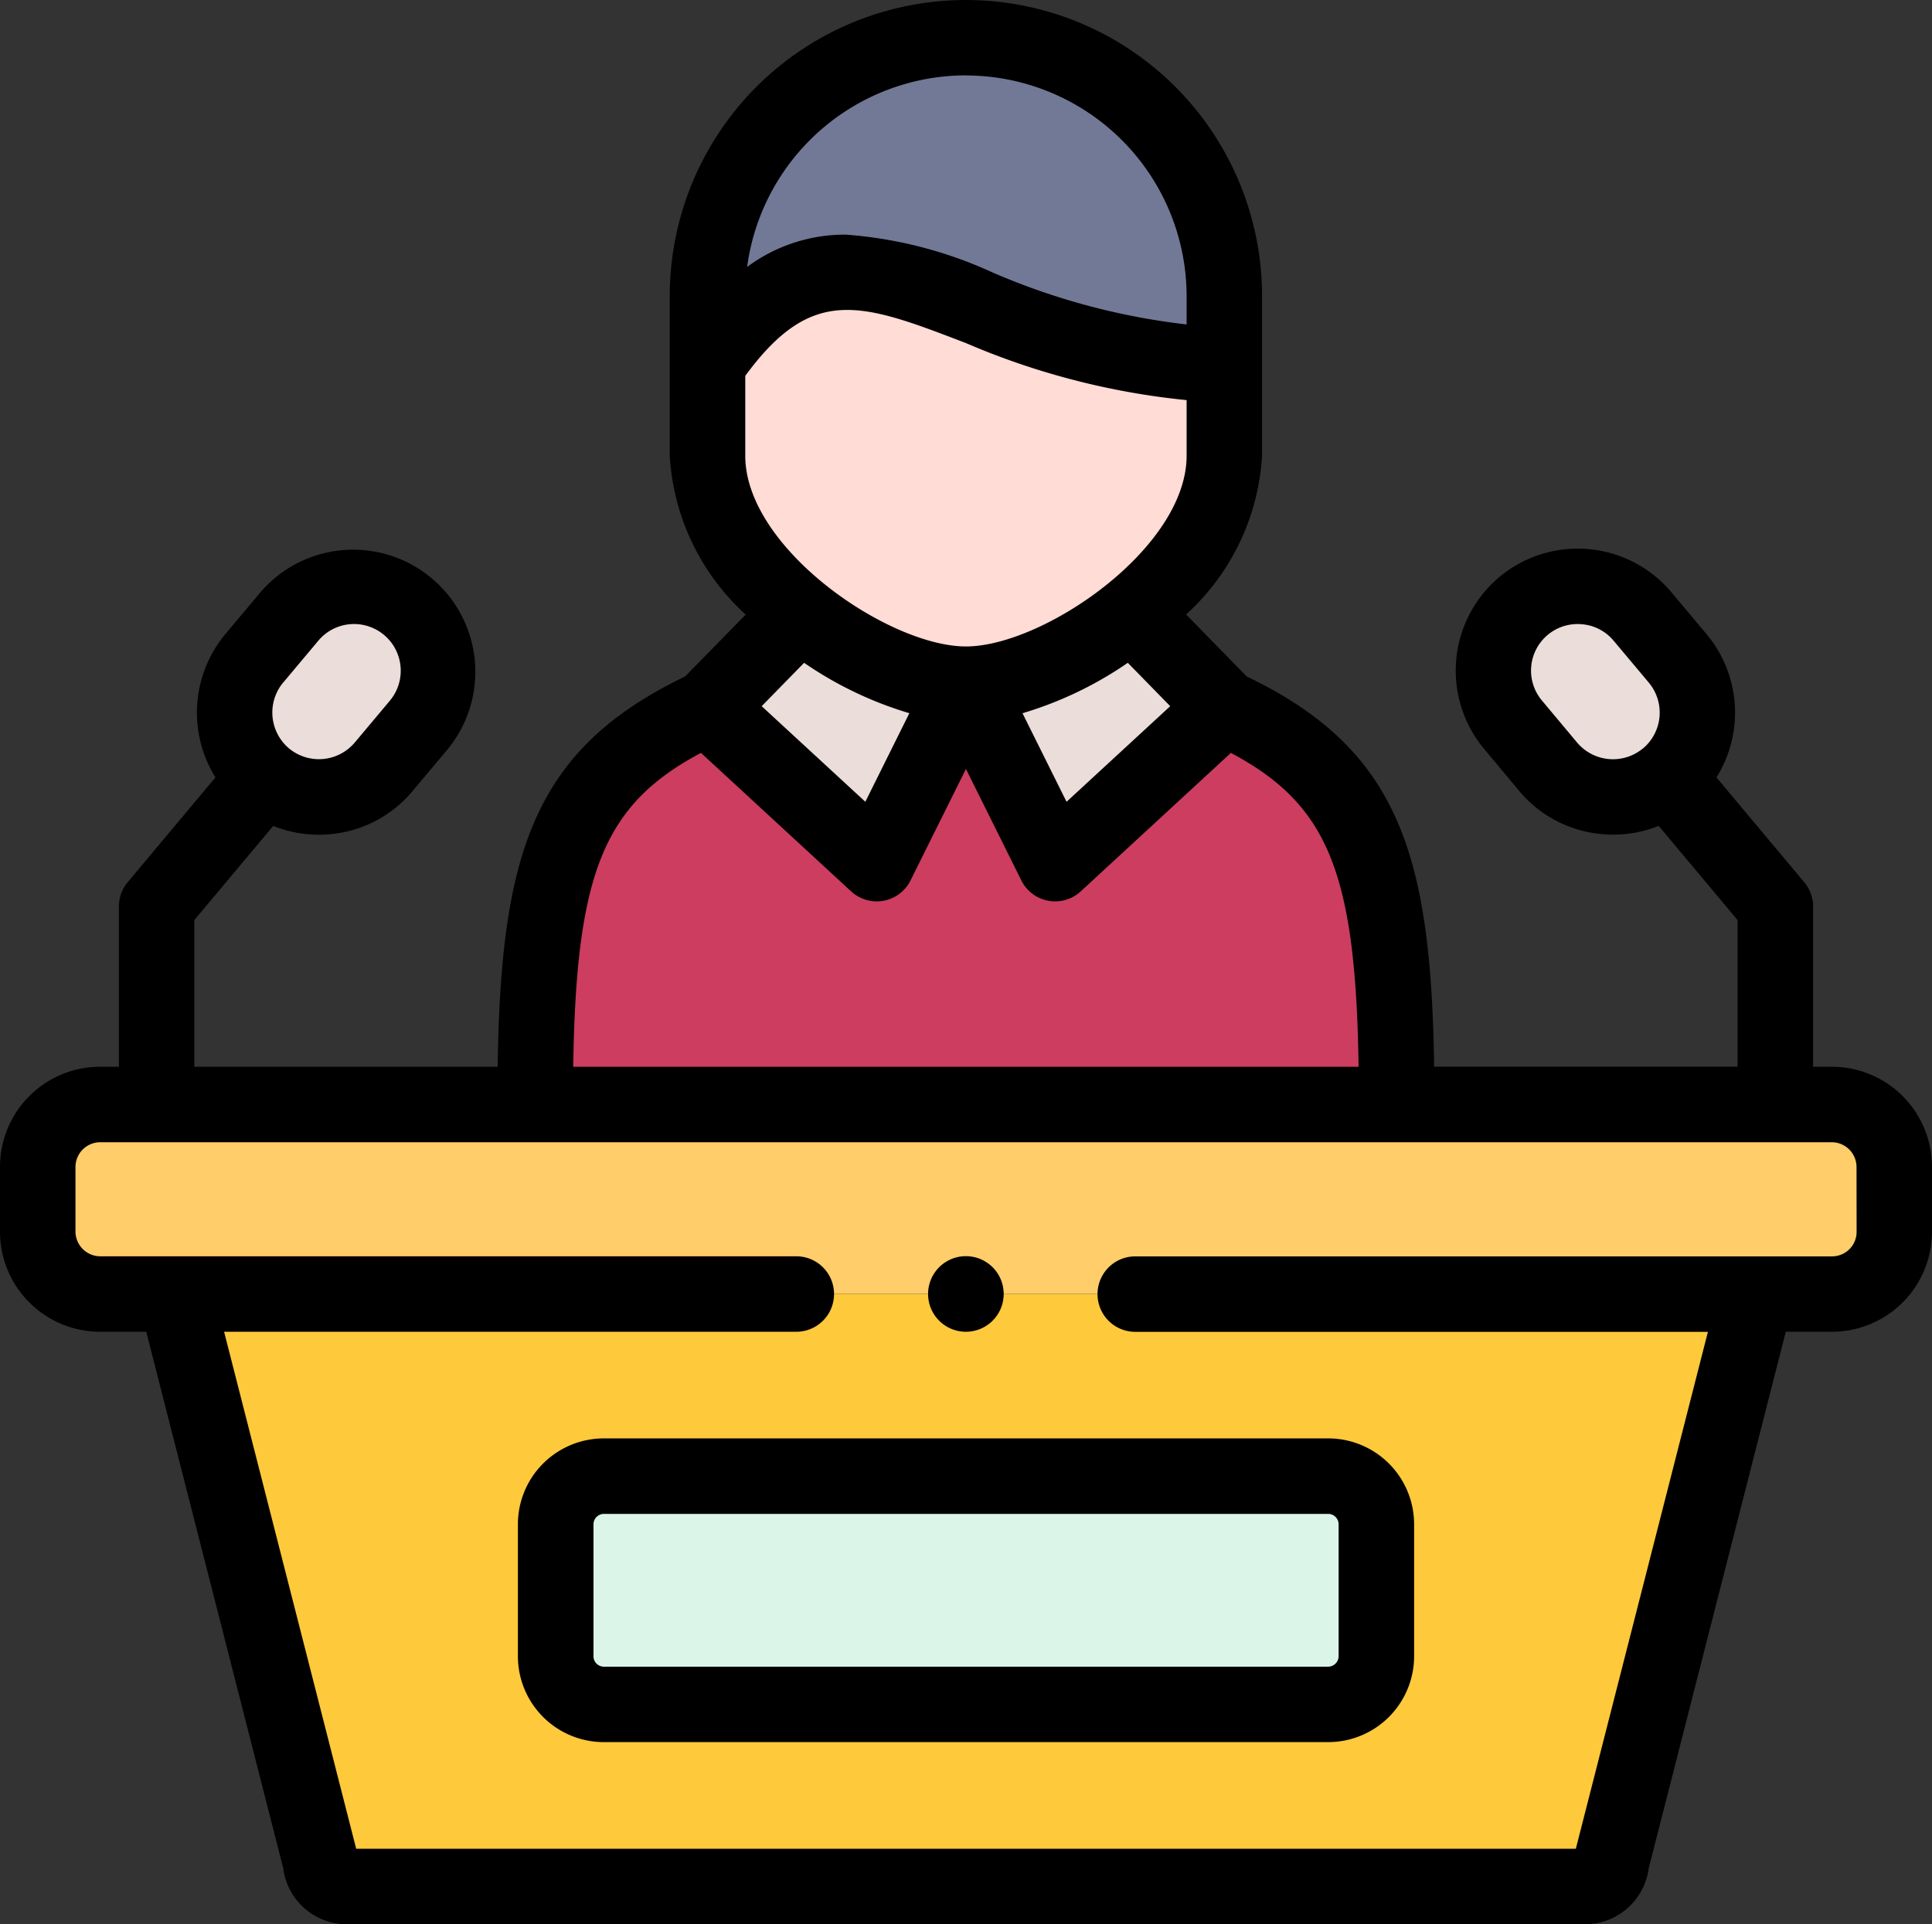 <svg xmlns="http://www.w3.org/2000/svg" width="93.79" height="93.423" viewBox="0 0 93.79 93.423">
  <rect x="0" y="0" width="93.79" height="93.423" fill="#333333" stroke="none"/>
  <g id="conferencia" transform="translate(0 -1)">
    <g id="Grupo_55578" data-name="Grupo 55578" transform="translate(34.347 2.832)">
      <path id="Trazado_101731" data-name="Trazado 101731" d="M200.047,11A12.585,12.585,0,0,0,187.5,23.546v3.287c6.885-9.97,12.4-.036,25.09,0V23.546A12.581,12.581,0,0,0,200.047,11Z" transform="translate(-187.502 -11)" fill="#727997" fill-rule="evenodd"/>
    </g>
    <g id="Grupo_55579" data-name="Grupo 55579" transform="translate(34.347 14.226)">
      <path id="Trazado_101732" data-name="Trazado 101732" d="M212.593,77.639c-12.685-.036-18.2-9.97-25.09,0V82.1c0,2.846,1.958,5.593,4.491,7.639,2.576,2.093,5.753,3.453,8.054,3.453s5.478-1.361,8.059-3.453c2.529-2.046,4.486-4.793,4.486-7.639V77.639Z" transform="translate(-187.503 -73.199)" fill="#ffdcd5" fill-rule="evenodd"/>
    </g>
    <g id="Grupo_55580" data-name="Grupo 55580" transform="translate(34.347 30.765)">
      <path id="Trazado_101733" data-name="Trazado 101733" d="M191.993,163.485l-4.491,4.591,8.214,7.576,4.33-8.714C197.747,166.938,194.569,165.578,191.993,163.485Z" transform="translate(-187.502 -163.485)" fill="#ebddd9" fill-rule="evenodd"/>
    </g>
    <g id="Grupo_55581" data-name="Grupo 55581" transform="translate(25.982 34.218)">
      <path id="Trazado_101734" data-name="Trazado 101734" d="M158.417,191.051l-8.214-7.576c-7.233,3.35-8.365,7.971-8.365,19.271h41.82c0-11.3-1.132-15.922-8.365-19.271l-8.214,7.576-4.331-8.714Z" transform="translate(-141.837 -182.337)" fill="#cc3d60" fill-rule="evenodd"/>
    </g>
    <g id="Grupo_55582" data-name="Grupo 55582" transform="translate(46.892 30.765)">
      <path id="Trazado_101735" data-name="Trazado 101735" d="M264.045,163.485c-2.581,2.093-5.753,3.453-8.059,3.453l4.331,8.714,8.214-7.576Z" transform="translate(-255.986 -163.485)" fill="#ebddd9" fill-rule="evenodd"/>
    </g>
    <g id="Grupo_55583" data-name="Grupo 55583" transform="translate(2.071 54.626)">
      <path id="Trazado_101736" data-name="Trazado 101736" d="M35.215,293.745H14.087a3.026,3.026,0,0,0-2.783,1.849v5.5a3.026,3.026,0,0,0,2.783,1.849H98.169a3.028,3.028,0,0,0,3.022-3.022v-3.157a3.032,3.032,0,0,0-3.022-3.022H35.215Z" transform="translate(-11.304 -293.745)" fill="#ffcd69" fill-rule="evenodd"/>
    </g>
    <g id="Grupo_55584" data-name="Grupo 55584" transform="translate(8.52 63.828)">
      <path id="Trazado_101737" data-name="Trazado 101737" d="M123.26,343.979H46.51l7,27.419c.223.883.478,1.345,1.288,1.345h60.165c.81,0,1.059-.462,1.288-1.345Zm-58.3,17.589v-6.413a2.339,2.339,0,0,1,2.337-2.332h35.169a2.343,2.343,0,0,1,2.337,2.332v6.413a2.344,2.344,0,0,1-2.337,2.337H67.3A2.34,2.34,0,0,1,64.964,361.568Z" transform="translate(-46.51 -343.979)" fill="#ffc93c" fill-rule="evenodd"/>
    </g>
    <g id="Grupo_55585" data-name="Grupo 55585" transform="translate(26.974 72.671)">
      <path id="Trazado_101738" data-name="Trazado 101738" d="M184.756,392.256H149.588a2.339,2.339,0,0,0-2.337,2.332V401a2.34,2.34,0,0,0,2.337,2.337h35.169A2.344,2.344,0,0,0,187.093,401v-6.413A2.343,2.343,0,0,0,184.756,392.256Z" transform="translate(-147.251 -392.256)" fill="#dbf6e9" fill-rule="evenodd"/>
    </g>
    <g id="Grupo_55586" data-name="Grupo 55586" transform="translate(11.392 29.469)">
      <path id="Trazado_101739" data-name="Trazado 101739" d="M64.847,157.873l-1.708,2.036a4.1,4.1,0,1,0,6.283,5.266l1.708-2.036a4.1,4.1,0,1,0-6.283-5.266Z" transform="translate(-62.189 -156.41)" fill="#ebddd9" fill-rule="evenodd"/>
    </g>
    <g id="Grupo_55587" data-name="Grupo 55587" transform="translate(72.503 29.469)">
      <path id="Trazado_101740" data-name="Trazado 101740" d="M397.254,157.363a4.114,4.114,0,0,0-.5,5.774l1.7,2.036a4.1,4.1,0,1,0,6.283-5.266l-1.708-2.036A4.108,4.108,0,0,0,397.254,157.363Z" transform="translate(-395.797 -156.41)" fill="#ebddd9" fill-rule="evenodd"/>
    </g>
    <g id="Grupo_55588" data-name="Grupo 55588" transform="translate(0 1)">
      <path id="Trazado_101741" data-name="Trazado 101741" d="M137.251,386.419v6.413A4.173,4.173,0,0,0,141.42,397h35.169a4.173,4.173,0,0,0,4.169-4.169v-6.413a4.171,4.171,0,0,0-4.169-4.164H141.42A4.171,4.171,0,0,0,137.251,386.419Zm39.842,0v6.413a.512.512,0,0,1-.5.505H141.42a.505.505,0,0,1-.5-.505v-6.413a.509.509,0,0,1,.5-.5h35.169A.509.509,0,0,1,177.093,386.419Z" transform="translate(-112.109 -312.416)"/>
      <path id="Trazado_101742" data-name="Trazado 101742" d="M88.936,52.794h-.92v-7.8a.85.85,0,0,0-.029-.3,1.82,1.82,0,0,0-.4-.861l-4.26-5.087a5.942,5.942,0,0,0-.481-6.957l-1.705-2.032a5.94,5.94,0,0,0-8.357-.739l0,0a5.936,5.936,0,0,0-.73,8.352l1.7,2.036A5.889,5.889,0,0,0,77.782,41.5q.268.024.533.024a5.889,5.889,0,0,0,2.206-.427l3.831,4.575v7.12H69.621c-.147-10.288-1.695-15.4-9.1-18.949l-2.94-3.008a11.31,11.31,0,0,0,3.686-7.711V15.378a14.377,14.377,0,1,0-28.754,0v7.748A11.311,11.311,0,0,0,36.2,30.839l-2.941,3.006c-7.4,3.55-8.952,8.661-9.1,18.949H9.432v-7.12L13.264,41.1a5.893,5.893,0,0,0,2.207.427q.269,0,.54-.024a5.874,5.874,0,0,0,4.016-2.093l1.707-2.034a5.931,5.931,0,0,0-9.088-7.622l-1.711,2.039a5.953,5.953,0,0,0-.476,6.951L6.2,43.833a1.822,1.822,0,0,0-.422,1.051c0,.028,0,.06-.005.095,0,.007,0,.015,0,.022s0,0,0,.008v7.785H4.853A4.859,4.859,0,0,0,0,57.648v3.157A4.859,4.859,0,0,0,4.854,65.66H7.1L13.748,91.7a3.114,3.114,0,0,0,3.064,2.728H76.977A3.126,3.126,0,0,0,80.04,91.7l6.652-26.04h2.243a4.859,4.859,0,0,0,4.854-4.854V57.648a4.859,4.859,0,0,0-4.854-4.854ZM79.758,37.337a2.277,2.277,0,0,1-3.193-.28l-1.706-2.039A2.26,2.26,0,0,1,76.8,31.309a2.24,2.24,0,0,1,1.535.8l1.707,2.034a2.27,2.27,0,0,1-.281,3.195ZM13.745,34.144l1.709-2.037a2.248,2.248,0,0,1,1.538-.8q.1-.009.206-.009a2.268,2.268,0,0,1,1.731,3.719l-1.711,2.039a2.276,2.276,0,0,1-3.189.28,2.278,2.278,0,0,1-.284-3.195ZM46.892,4.664A10.726,10.726,0,0,1,57.605,15.378v1.375a33.239,33.239,0,0,1-9.4-2.515,20.71,20.71,0,0,0-7.146-1.846,7.969,7.969,0,0,0-4.789,1.567,10.73,10.73,0,0,1,10.62-9.3ZM36.179,23.126V19.25c3.263-4.455,5.658-3.535,10.714-1.592a36.192,36.192,0,0,0,10.712,2.769v2.7c0,4.5-6.967,9.26-10.713,9.26s-10.713-4.76-10.713-9.26Zm20.63,12.161-5.033,4.642-2.138-4.3a18.089,18.089,0,0,0,5.112-2.448Zm-12.664.341-2.137,4.3-5.032-4.641,2.06-2.106A18.08,18.08,0,0,0,44.146,35.628ZM34.03,37.555l7.289,6.723a1.832,1.832,0,0,0,2.883-.531l2.69-5.413,2.69,5.413a1.832,1.832,0,0,0,2.883.531l7.289-6.723c4.726,2.511,6.063,5.83,6.2,15.239H27.827c.141-9.41,1.478-12.728,6.2-15.239Zm56.1,23.251A1.192,1.192,0,0,1,88.936,62H55.112a1.832,1.832,0,1,0,0,3.664h27.8L76.5,90.76H17.291l-6.412-25.1H38.657a1.832,1.832,0,1,0,0-3.664H4.854a1.206,1.206,0,0,1-1.19-1.19V57.648a1.206,1.206,0,0,1,1.19-1.19H88.936a1.206,1.206,0,0,1,1.19,1.19Z" transform="translate(0 -1)"/>
      <path id="Trazado_101743" data-name="Trazado 101743" d="M247.788,337.643h.005a1.835,1.835,0,1,0-.005,0Z" transform="translate(-200.901 -272.983)"/>
    </g>
  </g>
</svg>
